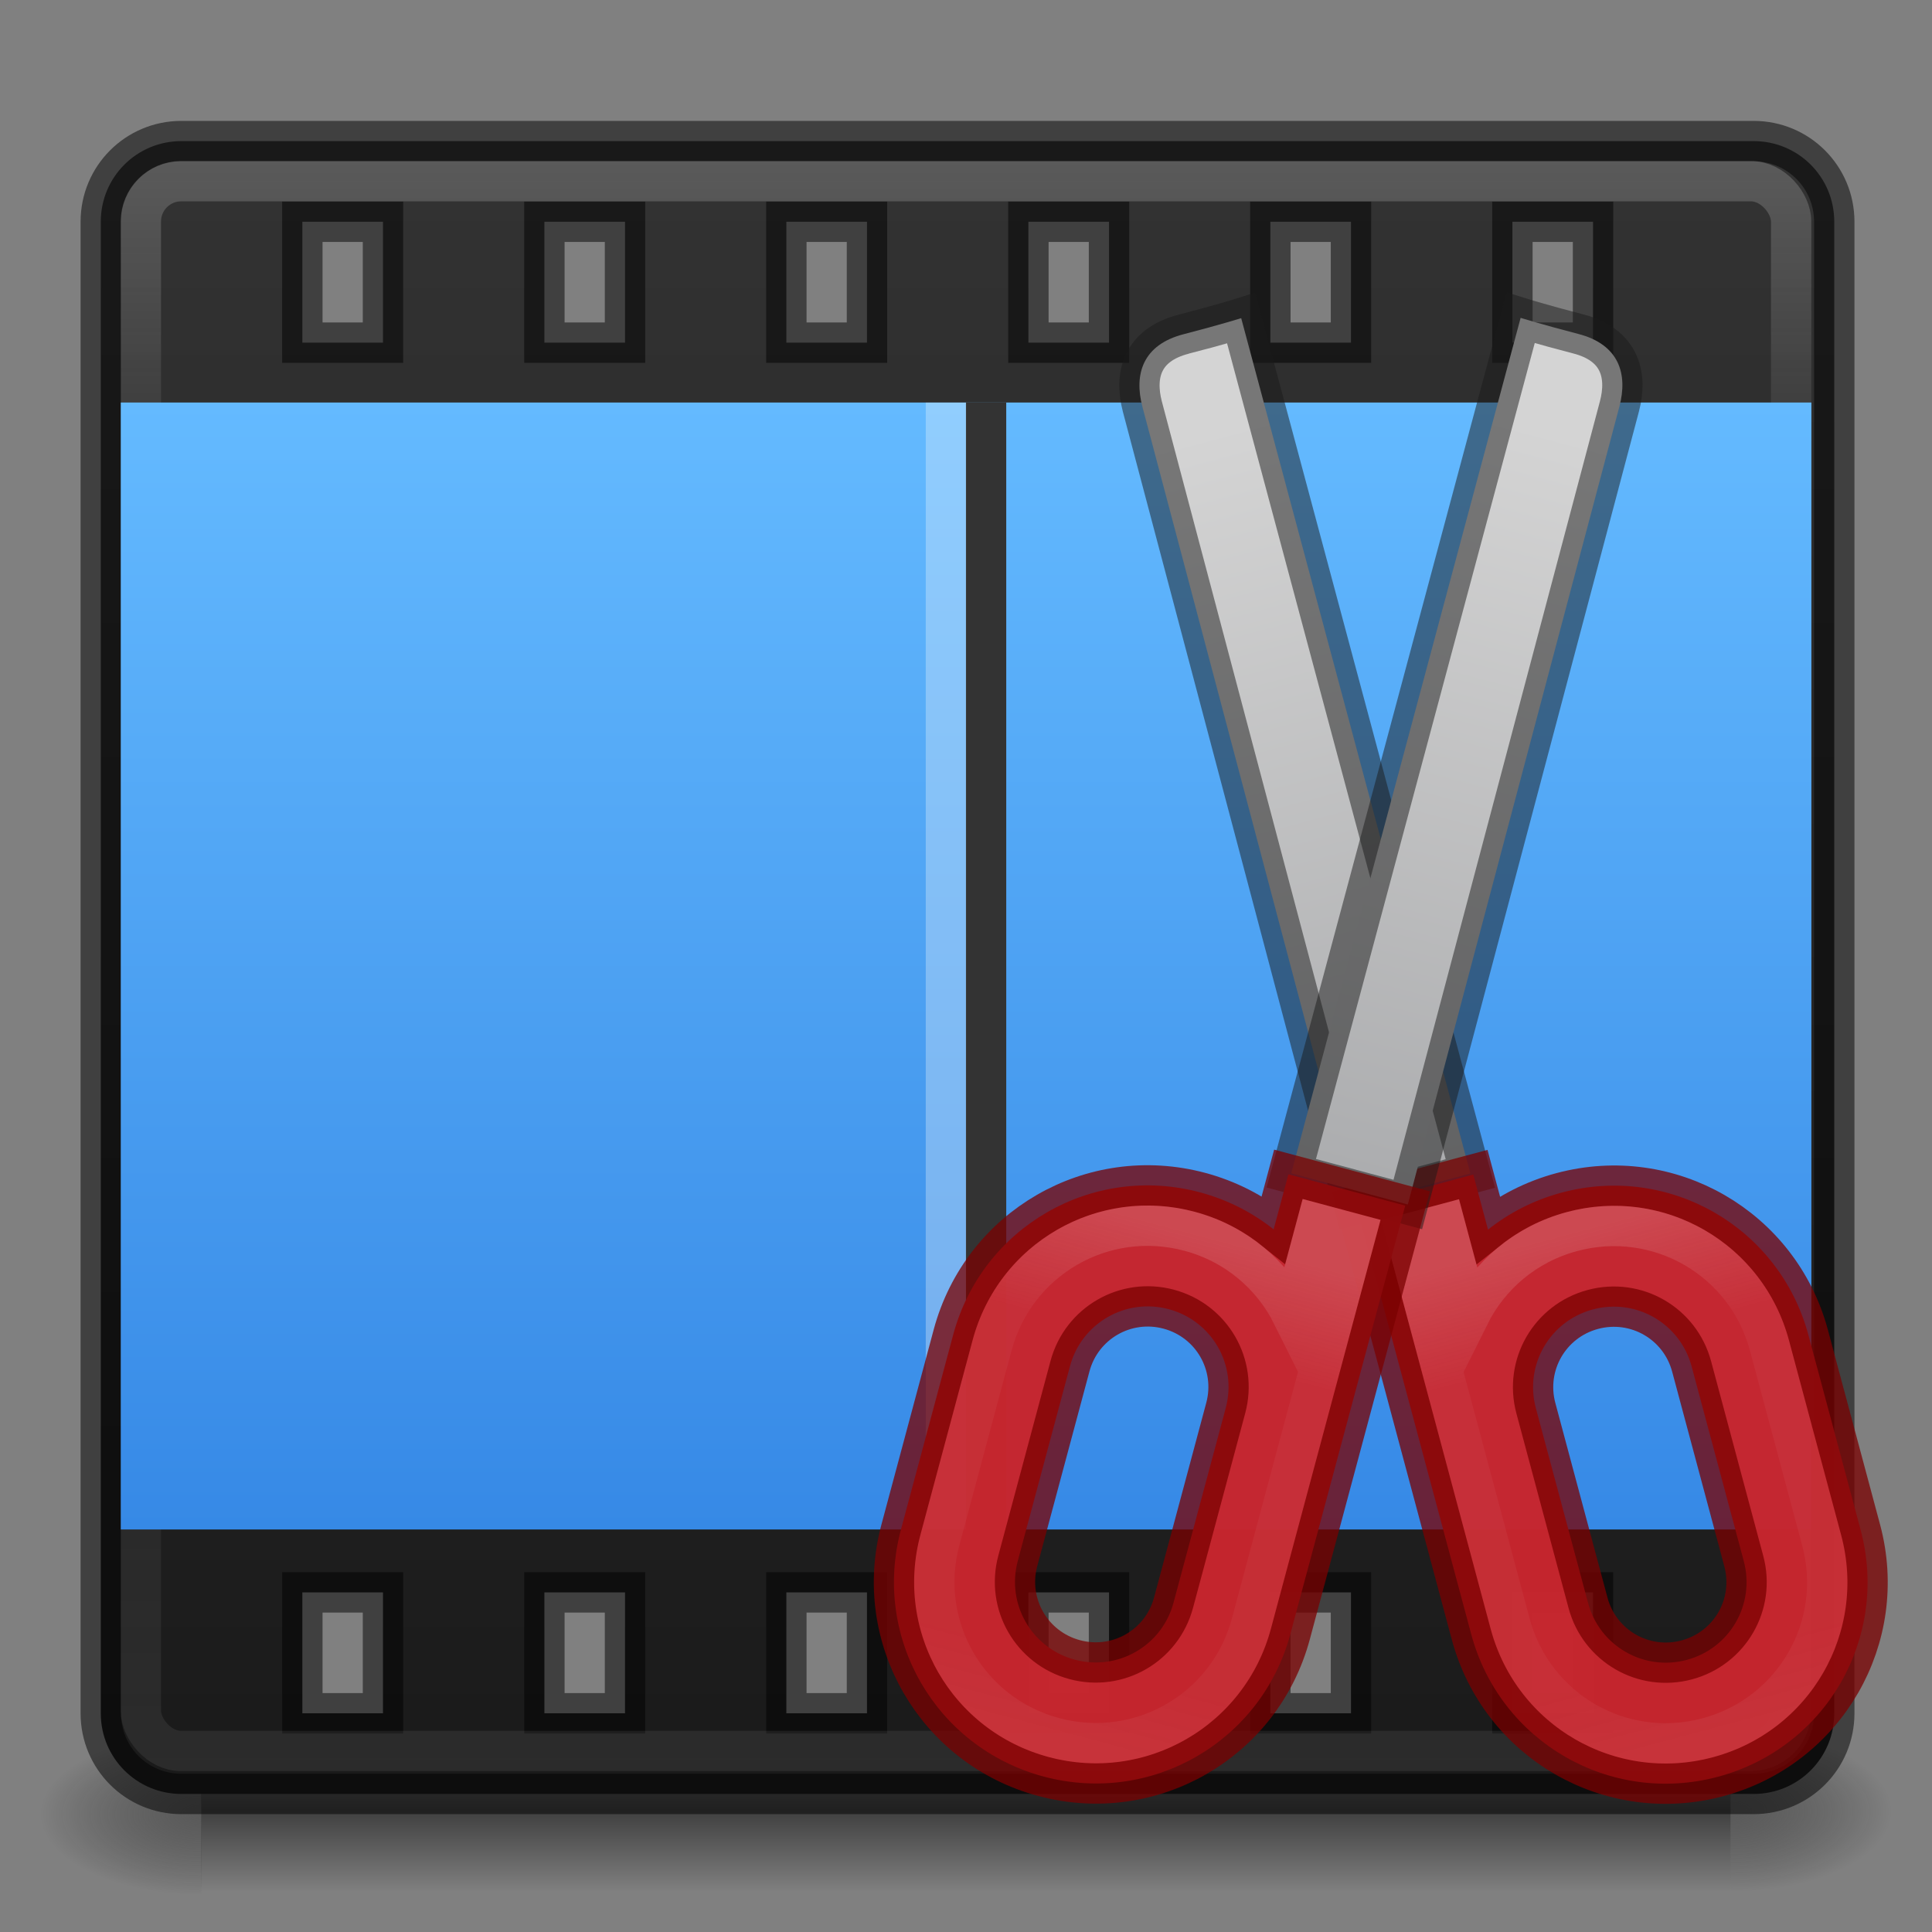 <?xml version="1.0" encoding="UTF-8" standalone="no"?>
<!-- Created with Inkscape (http://www.inkscape.org/) -->

<svg
   width="48"
   height="48"
   viewBox="0 0 12.7 12.7"
   version="1.1"
   id="svg5"
   sodipodi:docname="trimmer-48-alternate.svg"
   inkscape:version="1.1.2 (0a00cf5339, 2022-02-04)"
   inkscape:export-filename="/home/adithyankv/Art/Icons/trimmer-48-alternate.png"
   inkscape:export-xdpi="96"
   inkscape:export-ydpi="96"
   xmlns:inkscape="http://www.inkscape.org/namespaces/inkscape"
   xmlns:sodipodi="http://sodipodi.sourceforge.net/DTD/sodipodi-0.dtd"
   xmlns:xlink="http://www.w3.org/1999/xlink"
   xmlns="http://www.w3.org/2000/svg"
   xmlns:svg="http://www.w3.org/2000/svg">
  <rect x="0" y="0" width="12.7" height="12.7" fill="#808080" stroke="none"/>
  <sodipodi:namedview
     id="namedview7"
     pagecolor="#ffffff"
     bordercolor="#666666"
     borderopacity="1.0"
     inkscape:pageshadow="2"
     inkscape:pageopacity="0.0"
     inkscape:pagecheckerboard="0"
     inkscape:document-units="mm"
     showgrid="true"
     units="px"
     width="64px"
     inkscape:zoom="11.313709"
     inkscape:cx="28.637825"
     inkscape:cy="11.181126"
     inkscape:window-width="1920"
     inkscape:window-height="1019"
     inkscape:window-x="0"
     inkscape:window-y="30"
     inkscape:window-maximized="1"
     inkscape:current-layer="layer1">
    <inkscape:grid
       type="xygrid"
       id="grid824"
       spacingx="0.132"
       spacingy="0.132"
       empspacing="2"
       dotted="true"
       visible="true"
       enabled="true"
       snapvisiblegridlinesonly="true" />
  </sodipodi:namedview>
  <defs
     id="defs2">
    <linearGradient
       inkscape:collect="always"
       id="linearGradient4990">
      <stop
         style="stop-color:#d4d4d4;stop-opacity:1;"
         offset="0"
         id="stop4986" />
      <stop
         style="stop-color:#abacae;stop-opacity:1"
         offset="1"
         id="stop4988" />
    </linearGradient>
    <linearGradient
       inkscape:collect="always"
       id="linearGradient3185">
      <stop
         style="stop-color:#fafafa;stop-opacity:0.4"
         offset="0"
         id="stop3181" />
      <stop
         style="stop-color:#fafafa;stop-opacity:0.1"
         offset="0.226"
         id="stop3607" />
      <stop
         style="stop-color:#fafafa;stop-opacity:0.1"
         offset="0.844"
         id="stop3865" />
      <stop
         style="stop-color:#fafafa;stop-opacity:0.15"
         offset="1"
         id="stop3183" />
    </linearGradient>
    <linearGradient
       inkscape:collect="always"
       id="linearGradient1859">
      <stop
         style="stop-color:#333333;stop-opacity:1;"
         offset="0"
         id="stop1855" />
      <stop
         style="stop-color:#1a1a1a;stop-opacity:1"
         offset="1"
         id="stop1857" />
    </linearGradient>
    <linearGradient
       inkscape:collect="always"
       id="linearGradient1806">
      <stop
         style="stop-color:#333333;stop-opacity:0.5"
         offset="0"
         id="stop1802" />
      <stop
         style="stop-color:#000000;stop-opacity:0;"
         offset="1"
         id="stop1804" />
    </linearGradient>
    <linearGradient
       inkscape:collect="always"
       id="linearGradient974">
      <stop
         style="stop-color:#000000;stop-opacity:0"
         offset="0"
         id="stop970" />
      <stop
         style="stop-color:#000000;stop-opacity:0.5"
         offset="0.5"
         id="stop1170" />
      <stop
         style="stop-color:#000000;stop-opacity:0;"
         offset="1"
         id="stop972" />
    </linearGradient>
    <linearGradient
       inkscape:collect="always"
       id="linearGradient13026">
      <stop
         style="stop-color:#3689e6;stop-opacity:1;"
         offset="0"
         id="stop13022" />
      <stop
         style="stop-color:#64baff;stop-opacity:1"
         offset="1"
         id="stop13024" />
    </linearGradient>
    <linearGradient
       inkscape:collect="always"
       id="linearGradient10860">
      <stop
         style="stop-color:#fafafa;stop-opacity:0.4"
         offset="0"
         id="stop10856" />
      <stop
         style="stop-color:#fafafa;stop-opacity:0.1"
         offset="0.189"
         id="stop1613" />
      <stop
         style="stop-color:#fafafa;stop-opacity:0.1"
         offset="0.548"
         id="stop11504" />
      <stop
         style="stop-color:#fafafa;stop-opacity:0.1"
         offset="0.797"
         id="stop1743" />
      <stop
         style="stop-color:#fafafa;stop-opacity:0.15"
         offset="1"
         id="stop10858" />
    </linearGradient>
    <radialGradient
       cx="15"
       cy="1039.7"
       r="3.527"
       fx="15"
       fy="1039.7"
       id="radialGradient3784"
       xlink:href="#linearGradient3764"
       gradientUnits="userSpaceOnUse"
       gradientTransform="matrix(-0.567,-1.134,-1.701,0.851,1785.401,171.947)" />
    <linearGradient
       id="linearGradient3764">
      <stop
         id="stop3766"
         style="stop-color:#d1d1d1;stop-opacity:1"
         offset="0" />
      <stop
         id="stop3768"
         style="stop-color:#eaeaea;stop-opacity:1"
         offset="1" />
    </linearGradient>
    <linearGradient
       x1="17"
       y1="1042.362"
       x2="15"
       y2="1038.362"
       id="linearGradient3786"
       xlink:href="#linearGradient3774"
       gradientUnits="userSpaceOnUse"
       gradientTransform="matrix(-1,0,0,1,23.053,-2)" />
    <linearGradient
       id="linearGradient3774">
      <stop
         id="stop3776"
         style="stop-color:#444444;stop-opacity:1"
         offset="0" />
      <stop
         id="stop3778"
         style="stop-color:#9e9e9e;stop-opacity:1"
         offset="1" />
    </linearGradient>
    <radialGradient
       cx="15"
       cy="1039.7"
       r="3.527"
       fx="15"
       fy="1039.7"
       id="radialGradient3772"
       xlink:href="#linearGradient3764"
       gradientUnits="userSpaceOnUse"
       gradientTransform="matrix(0.567,-1.134,1.701,0.851,-1761.347,171.947)" />
    <linearGradient
       x1="17"
       y1="1042.362"
       x2="15"
       y2="1038.362"
       id="linearGradient3780"
       xlink:href="#linearGradient3774"
       gradientUnits="userSpaceOnUse"
       gradientTransform="translate(1,-2)" />
    <radialGradient
       cx="62.625"
       cy="4.625"
       r="10.625"
       fx="62.625"
       fy="4.625"
       id="radialGradient3986"
       xlink:href="#linearGradient8838"
       gradientUnits="userSpaceOnUse"
       gradientTransform="matrix(0.565,0,0,0.282,-27.365,1048.056)" />
    <linearGradient
       id="linearGradient8838">
      <stop
         id="stop8840"
         style="stop-color:#000000;stop-opacity:1"
         offset="0" />
      <stop
         id="stop8842"
         style="stop-color:#000000;stop-opacity:0"
         offset="1" />
    </linearGradient>
    <radialGradient
       cx="62.625"
       cy="4.625"
       r="10.625"
       fx="62.625"
       fy="4.625"
       id="radialGradient4009"
       xlink:href="#linearGradient8838"
       gradientUnits="userSpaceOnUse"
       gradientTransform="matrix(0.565,0,0,0.282,-19.365,1048.056)" />
    <radialGradient
       cx="12"
       cy="15.166"
       r="4.001"
       fx="12"
       fy="15.166"
       id="radialGradient3816"
       xlink:href="#linearGradient3810"
       gradientUnits="userSpaceOnUse"
       gradientTransform="matrix(-0.557,1.392,-2.5,-1,57.593,1041.816)" />
    <linearGradient
       id="linearGradient3810">
      <stop
         id="stop3812"
         style="stop-color:#a60101;stop-opacity:1"
         offset="0" />
      <stop
         id="stop3814"
         style="stop-color:#5f0101;stop-opacity:1"
         offset="1" />
    </linearGradient>
    <radialGradient
       cx="9"
       cy="1035.527"
       r="4.001"
       fx="9"
       fy="1035.527"
       id="radialGradient3824"
       xlink:href="#linearGradient3810"
       gradientUnits="userSpaceOnUse"
       gradientTransform="matrix(-1.98,0.283,-0.25,-1.75,285.639,2844.651)" />
    <linearGradient
       inkscape:collect="always"
       xlink:href="#linearGradient10860"
       id="linearGradient10862"
       x1="6.085"
       y1="1.058"
       x2="6.085"
       y2="11.642"
       gradientUnits="userSpaceOnUse" />
    <linearGradient
       inkscape:collect="always"
       xlink:href="#linearGradient13026"
       id="linearGradient13028"
       x1="6.35"
       y1="10.054"
       x2="6.35"
       y2="2.646"
       gradientUnits="userSpaceOnUse" />
    <linearGradient
       inkscape:collect="always"
       xlink:href="#linearGradient974"
       id="linearGradient976"
       x1="6.35"
       y1="11.377"
       x2="6.35"
       y2="12.435"
       gradientUnits="userSpaceOnUse" />
    <radialGradient
       inkscape:collect="always"
       xlink:href="#linearGradient1806"
       id="radialGradient1808"
       cx="1.323"
       cy="11.906"
       fx="1.323"
       fy="11.906"
       r="1.058"
       gradientTransform="matrix(3.78,0,0,1.89,0,22.5)"
       gradientUnits="userSpaceOnUse" />
    <radialGradient
       inkscape:collect="always"
       xlink:href="#linearGradient1806"
       id="radialGradient2371"
       gradientUnits="userSpaceOnUse"
       gradientTransform="matrix(-1,0,0,0.5,12.7,5.953)"
       cx="1.323"
       cy="11.906"
       fx="1.323"
       fy="11.906"
       r="1.058" />
    <linearGradient
       inkscape:collect="always"
       xlink:href="#linearGradient1859"
       id="linearGradient1861"
       x1="24"
       y1="3"
       x2="24"
       y2="44.5"
       gradientUnits="userSpaceOnUse" />
    <linearGradient
       inkscape:collect="always"
       xlink:href="#linearGradient3185"
       id="linearGradient3187"
       x1="10.716"
       y1="8.07"
       x2="10.716"
       y2="11.509"
       gradientUnits="userSpaceOnUse"
       gradientTransform="scale(3.78)" />
    <linearGradient
       inkscape:collect="always"
       xlink:href="#linearGradient4990"
       id="linearGradient4992"
       x1="9.79"
       y1="2.381"
       x2="9.79"
       y2="7.541"
       gradientUnits="userSpaceOnUse" />
    <linearGradient
       inkscape:collect="always"
       xlink:href="#linearGradient4990"
       id="linearGradient7315"
       gradientUnits="userSpaceOnUse"
       x1="9.79"
       y1="2.381"
       x2="9.79"
       y2="7.541" />
    <linearGradient
       inkscape:collect="always"
       xlink:href="#linearGradient3185"
       id="linearGradient7317"
       gradientUnits="userSpaceOnUse"
       gradientTransform="scale(3.78)"
       x1="10.716"
       y1="8.07"
       x2="10.716"
       y2="11.509" />
  </defs>
  <g
     inkscape:groupmode="layer"
     id="layer2"
     inkscape:label="shadow"
     style="display:inline">
    <rect
       style="fill:url(#linearGradient976);fill-opacity:1;stroke-width:0.794;stroke-opacity:0.15"
       id="rect968"
       width="10.054"
       height="1.058"
       x="1.323"
       y="11.377"
       ry="6.3841846e-08" />
    <path
       id="path1800"
       style="fill:url(#radialGradient1808);fill-opacity:1;stroke-width:3.001;stroke-miterlimit:4;stroke-dasharray:none;stroke-opacity:0.15"
       d="m 5,43 a 4,2 0 0 0 -4,2 4,2 0 0 0 4,2 z"
       transform="scale(0.265)" />
    <path
       id="path2369"
       style="fill:url(#radialGradient2371);fill-opacity:1;stroke-width:0.794;stroke-miterlimit:4;stroke-dasharray:none;stroke-opacity:0.15"
       d="m 11.377,11.377 a 1.058,0.529 0 0 1 1.058,0.529 1.058,0.529 0 0 1 -1.058,0.529 z" />
  </g>
  <g
     inkscape:groupmode="layer"
     id="layer1"
     inkscape:label="film"
     style="display:inline">
    <path
       id="rect9910"
       style="fill:url(#linearGradient1861);fill-opacity:1;stroke:#000000;stroke-width:1.002;stroke-miterlimit:4;stroke-dasharray:none;stroke-opacity:0.5"
       d="M 4.5 3.5 C 3.392 3.5 2.5 4.392 2.5 5.5 L 2.5 42.5 C 2.5 43.608 3.392 44.5 4.5 44.5 L 43.5 44.5 C 44.608 44.5 45.5 43.608 45.5 42.5 L 45.5 5.5 C 45.5 4.392 44.608 3.5 43.5 3.5 L 4.5 3.5 z M 7.5 5.5 L 9.5 5.5 L 9.5 8.5 L 7.5 8.5 L 7.5 5.5 z M 13.504 5.5 L 15.504 5.5 L 15.504 8.5 L 13.504 8.5 L 13.504 5.5 z M 19.506 5.5 L 21.506 5.5 L 21.506 8.5 L 19.506 8.5 L 19.506 5.5 z M 25.51 5.5 L 27.51 5.5 L 27.51 8.5 L 25.51 8.5 L 25.51 5.5 z M 31.512 5.5 L 33.512 5.5 L 33.512 8.5 L 31.512 8.5 L 31.512 5.5 z M 37.516 5.5 L 39.516 5.5 L 39.516 8.5 L 37.516 8.5 L 37.516 5.5 z M 7.5 39.5 L 9.5 39.5 L 9.5 42.5 L 7.5 42.5 L 7.5 39.5 z M 13.504 39.5 L 15.504 39.5 L 15.504 42.5 L 13.504 42.5 L 13.504 39.5 z M 19.506 39.5 L 21.506 39.5 L 21.506 42.5 L 19.506 42.5 L 19.506 39.5 z M 25.51 39.5 L 27.51 39.5 L 27.51 42.5 L 25.51 42.5 L 25.51 39.5 z M 31.512 39.5 L 33.512 39.5 L 33.512 42.5 L 31.512 42.5 L 31.512 39.5 z M 37.516 39.5 L 39.516 39.5 L 39.516 42.5 L 37.516 42.5 L 37.516 39.5 z "
       transform="scale(0.265)" />
    <rect
       style="fill:none;fill-opacity:0.999;stroke:url(#linearGradient10862);stroke-width:0.265;stroke-miterlimit:4;stroke-dasharray:none;stroke-opacity:0.5"
       id="rect10046"
       width="10.848"
       height="10.319"
       x="0.926"
       y="1.191"
       ry="0.265" />
    <rect
       style="fill:url(#linearGradient13028);fill-opacity:1;stroke:none;stroke-width:0.265;stroke-miterlimit:4;stroke-dasharray:none;stroke-opacity:0.5"
       id="rect11744"
       width="11.113"
       height="7.408"
       x="0.794"
       y="2.646"
       ry="1.4613953e-07" />
    <path
       style="fill:#fafafa;stroke:#333333;stroke-width:0.265px;stroke-linecap:butt;stroke-linejoin:miter;stroke-opacity:1"
       d="M 6.482,2.646 V 10.054"
       id="path12824" />
    <path
       style="fill:none;stroke:#fafafa;stroke-width:0.265px;stroke-linecap:butt;stroke-linejoin:miter;stroke-opacity:0.3"
       d="m 6.218,2.646 0,7.408"
       id="path12859"
       sodipodi:nodetypes="cc" />
    <g
       id="g7305"
       transform="rotate(-15,10.583,9.604)">
      <path
         id="rect4742"
         style="fill:url(#linearGradient4992);stroke:#1a1a1a;stroke-width:0.265;stroke-opacity:0.5"
         d="m 9.794,1.724 c 0.249,0.002 0.392,-0.004 0.392,-0.004 l -10e-7,5.821 H 9.393 L 9.408,2.114 C 9.409,1.895 9.514,1.721 9.794,1.724 Z"
         sodipodi:nodetypes="scccss" />
      <path
         id="rect2315"
         style="fill:#c6262e;fill-opacity:0.983;stroke:#7a0000;stroke-width:1;stroke-opacity:0.75"
         d="m 35.5,28.5 v 6 1 4 c 0,2.77 2.23,5 5,5 2.77,0 5,-2.23 5,-5 v -5 c 0,-2.77 -2.23,-5 -5,-5 -0.712,0 -1.388,0.148 -2,0.414 V 28.5 Z m 5,4 c 1.108,0 2,0.892 2,2 v 5 c 0,1.108 -0.892,2 -2,2 -1.108,0 -2,-0.892 -2,-2 v -5 c 0,-1.108 0.892,-2 2,-2 z"
         transform="scale(0.265)" />
      <path
         id="rect2573"
         style="fill:none;fill-opacity:0.983;stroke:url(#linearGradient3187);stroke-width:1;stroke-opacity:0.4"
         d="m 36.5,29.5 v 5 5 c 0,2.216 1.784,4 4,4 2.216,0 4,-1.784 4,-4 v -5 c 0,-2.216 -1.784,-4 -4,-4 -1.197,0 -2.268,0.521 -3,1.35 V 29.5 Z"
         transform="scale(0.265)" />
    </g>
    <g
       id="g7313"
       transform="matrix(-0.966,-0.259,-0.259,0.966,20.281,3.066)">
      <path
         id="path7307"
         style="fill:url(#linearGradient7315);stroke:#1a1a1a;stroke-width:0.265;stroke-opacity:0.5"
         d="m 9.794,1.724 c 0.249,0.002 0.392,-0.004 0.392,-0.004 l -10e-7,5.821 H 9.393 L 9.408,2.114 C 9.409,1.895 9.514,1.721 9.794,1.724 Z"
         sodipodi:nodetypes="scccss" />
      <path
         id="path7309"
         style="fill:#c6262e;fill-opacity:0.983;stroke:#7a0000;stroke-width:1;stroke-opacity:0.75"
         d="m 35.5,28.5 v 6 1 4 c 0,2.77 2.23,5 5,5 2.77,0 5,-2.23 5,-5 v -5 c 0,-2.77 -2.23,-5 -5,-5 -0.712,0 -1.388,0.148 -2,0.414 V 28.5 Z m 5,4 c 1.108,0 2,0.892 2,2 v 5 c 0,1.108 -0.892,2 -2,2 -1.108,0 -2,-0.892 -2,-2 v -5 c 0,-1.108 0.892,-2 2,-2 z"
         transform="scale(0.265)" />
      <path
         id="path7311"
         style="fill:none;fill-opacity:0.983;stroke:url(#linearGradient7317);stroke-width:1;stroke-opacity:0.4"
         d="m 36.5,29.5 v 5 5 c 0,2.216 1.784,4 4,4 2.216,0 4,-1.784 4,-4 v -5 c 0,-2.216 -1.784,-4 -4,-4 -1.197,0 -2.268,0.521 -3,1.35 V 29.5 Z"
         transform="scale(0.265)" />
    </g>
  </g>
  <g
     inkscape:groupmode="layer"
     id="layer3"
     inkscape:label="scissors" />
</svg>
